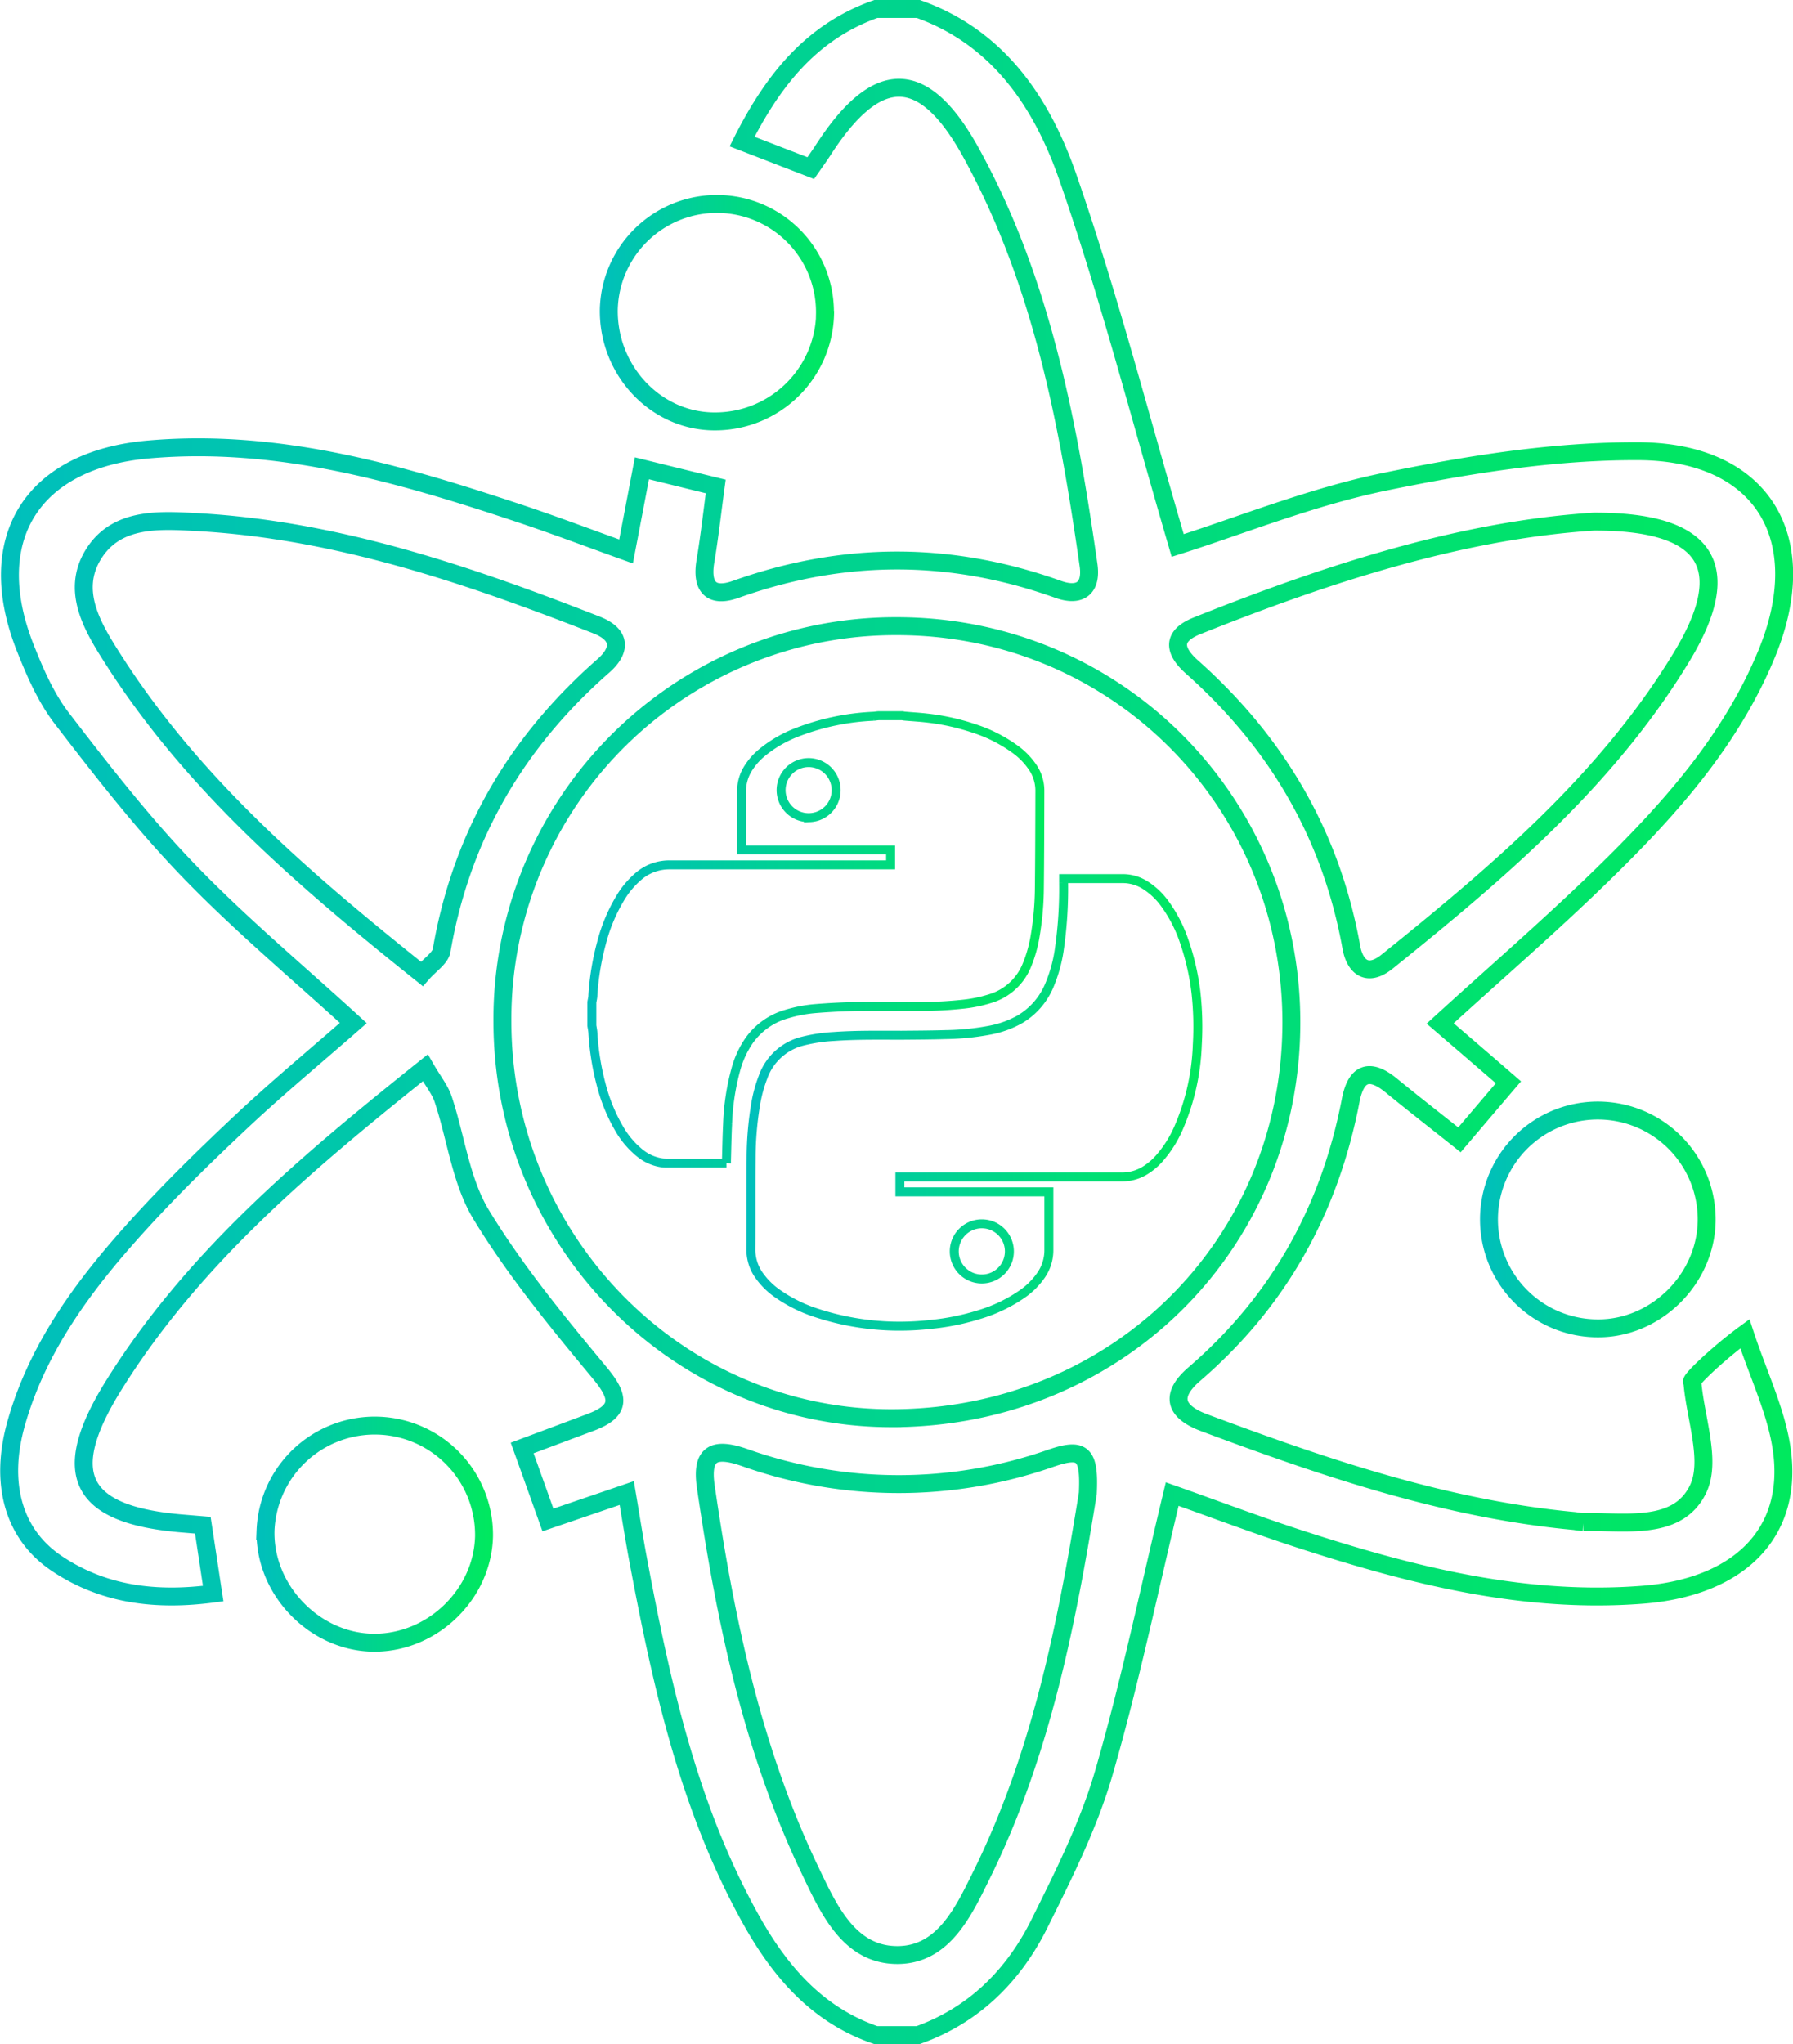 <svg id="Camada_1" data-name="Camada 1" xmlns="http://www.w3.org/2000/svg" xmlns:xlink="http://www.w3.org/1999/xlink" viewBox="0 0 400.1 456"><defs><style>.cls-1,.cls-2,.cls-3,.cls-4,.cls-5,.cls-6{fill:none;stroke-miterlimit:10;}.cls-1,.cls-2,.cls-3,.cls-4{stroke-width:4px;}.cls-1{stroke:url(#Gradiente_sem_nome_167);}.cls-2{stroke:url(#Gradiente_sem_nome_167-2);}.cls-3{stroke:url(#Gradiente_sem_nome_167-3);}.cls-4{stroke:url(#Gradiente_sem_nome_167-4);}.cls-5,.cls-6{stroke-width:2px;}.cls-5{stroke:url(#Gradiente_sem_nome_167-5);}.cls-6{stroke:url(#Gradiente_sem_nome_167-6);}</style><linearGradient id="Gradiente_sem_nome_167" x1="49.7" y1="250" x2="449.8" y2="250" gradientUnits="userSpaceOnUse"><stop offset="0" stop-color="#00bfbc"/><stop offset="1" stop-color="#00e95e"/></linearGradient><linearGradient id="Gradiente_sem_nome_167-2" x1="106.95" y1="364.1" x2="159.71" y2="364.1" xlink:href="#Gradiente_sem_nome_167"/><linearGradient id="Gradiente_sem_nome_167-3" x1="183.58" y1="91.74" x2="235.82" y2="91.74" xlink:href="#Gradiente_sem_nome_167"/><linearGradient id="Gradiente_sem_nome_167-4" x1="380.1" y1="294.03" x2="432.54" y2="294.03" xlink:href="#Gradiente_sem_nome_167"/><linearGradient id="Gradiente_sem_nome_167-5" x1="216.23" y1="267.91" x2="318" y2="267.91" xlink:href="#Gradiente_sem_nome_167"/><linearGradient id="Gradiente_sem_nome_167-6" x1="180.81" y1="231.51" x2="282.72" y2="231.51" xlink:href="#Gradiente_sem_nome_167"/></defs><path class="cls-1" d="M439.06,319.52c-6,4.39-12.59,10.69-11.72,10.76.66,8.08,4.31,17.59,1.28,23.89-4.54,9.44-16.3,7.17-25.64,7.35a16.73,16.73,0,0,1-1.87-.22c-28.81-2.67-55.85-11.92-82.71-21.94-6.69-2.5-7.6-6.18-2.19-10.84,18.87-16.24,30.2-36.72,34.89-61.06,1.16-6,4.07-7.4,9.06-3.31s10.12,8.07,15.21,12.12c4.06-4.77,7.43-8.74,10.93-12.84-5.35-4.64-10.31-8.89-15.24-13.13,12.23-11.16,24.37-21.65,35.87-32.83,14.94-14.52,28.9-30,37-49.64,10.58-25.67-.85-45.05-28.59-45.18-18.93-.08-38.13,3-56.76,6.84-16.39,3.39-32.17,9.8-46.08,14.19-8.12-27.62-15.19-55.3-24.53-82.18-5.7-16.38-15.38-31.13-33.36-37.5h-9.46c-14.6,5.14-23.15,16.28-29.86,29.58l15.32,5.92c1-1.44,1.91-2.69,2.76-4,12-18.59,22.41-18.73,33.06.64,15.69,28.56,21.63,60.08,26.17,91.91.76,5.34-2.08,7.1-6.75,5.43-24.06-8.62-48-8.57-72,0-5.41,1.93-7.7-.51-6.75-6.22.93-5.49,1.53-11,2.31-16.74-5.9-1.44-11.14-2.74-16.47-4.05-1.23,6.47-2.33,12.24-3.54,18.54-8.23-2.95-15.83-5.83-23.53-8.4-27-9-54.11-16.87-83-14.35-26.08,2.27-37.15,20-27.52,44.29,2.19,5.52,4.65,11.19,8.25,15.83,9,11.69,18.11,23.43,28.35,34,11.48,11.88,24.24,22.53,36.59,33.83-8.47,7.42-16.94,14.43-25,22s-15.93,15.26-23.32,23.43c-11.65,12.88-22.05,26.71-26.9,43.82-3.8,13.39-.68,24.76,9,31.27,10.61,7.14,22.45,8.41,34.95,6.75-.85-5.6-1.57-10.44-2.31-15.25l-4.31-.36c-23.09-1.85-28-10.76-15.75-30.56,17.68-28.54,43-49.76,69.71-71.11,1.72,3,3.29,4.88,4,7.06,2.87,8.62,3.93,18.27,8.52,25.79,7.59,12.47,17,23.89,26.39,35.2,4.4,5.29,4.93,8.4-1.93,11L166.22,345c2.06,5.73,3.87,10.82,5.75,16.06l17.59-6c.94,5.56,1.66,10.2,2.53,14.83,5.16,27.54,11.14,54.83,24.85,79.7,6.51,11.82,14.85,21.8,28.18,26.38h9.46c12.52-4.48,21.31-13.3,27.06-24.85,5.43-10.93,11-22,14.39-33.7,5.9-20.35,10.19-41.17,15.24-62.13,9.27,3.27,18.65,6.83,28.18,9.93,24.93,8.11,50.16,14.6,76.77,12.52,21.33-1.66,33.57-13.54,31.13-32C446.21,337.09,442.09,328.77,439.06,319.52ZM316.89,161.57c29.24-11.69,59-21.32,88.43-23.21,25.52-.11,31.76,10.06,19.73,30-16.7,27.63-41,48.17-65.81,68.14-4.54,3.65-7.23,1.06-8-3.22-4.52-25.11-16.68-45.74-35.68-62.6C312,167.47,310.73,164,316.89,161.57ZM148.25,234c-.28,1.74-2.57,3.14-4.41,5.26-26.06-20.83-50.85-42-68.76-70-4.56-7.11-9.68-15.32-4.52-23.64s14.85-7.6,23.19-7.15c31.13,1.74,60.23,11.67,89,22.92,5.92,2.31,5.24,5.94,1.59,9.14C164.88,187.59,152.66,208.51,148.25,234ZM292.44,355.15c-4.52,27.86-10.12,57.49-23.6,84.88-4,8.09-8.46,18-18.77,18.08-10.79.09-15.37-10.06-19.42-18.5-13.07-27.17-19.12-56.34-23.45-85.95-1.13-7.68,2-8.83,8.59-6.55a102.7,102.7,0,0,0,68.46.16C291.3,344.86,292.87,346.19,292.44,355.15Zm-43.63-16.79c-47.91.11-86.94-39.59-87-88.44a87.68,87.68,0,0,1,88.05-88.24c49,0,88,39.26,88,88.4C337.83,299.61,298.89,338.23,248.81,338.36Z" transform="translate(-49.7 -22)"/><path class="cls-2" d="M157.71,364.68c-.3,12.94-11.46,23.76-24.46,23.76-13.23,0-24.62-11.71-24.3-25a24.39,24.39,0,0,1,48.76,1.21Z" transform="translate(-49.7 -22)"/><path class="cls-3" d="M233.81,92.2A24.54,24.54,0,0,1,209.55,116c-13.24.22-24.17-11.14-24-24.93a24.12,24.12,0,1,1,48.23,1.1Z" transform="translate(-49.7 -22)"/><path class="cls-4" d="M430.53,294.63c-.36,13-11.57,23.83-24.43,23.68a24.29,24.29,0,1,1,24.43-23.68Z" transform="translate(-49.7 -22)"/><path class="cls-5" d="M316.57,243.41a54.92,54.92,0,0,0-2.66-11.54,31.15,31.15,0,0,0-4.4-8.44,15.93,15.93,0,0,0-4-3.81,9.39,9.39,0,0,0-5.12-1.63c-4.27,0-8.53,0-12.8,0-.17,0-.33,0-.55,0v1A94,94,0,0,1,286,234.31a32.44,32.44,0,0,1-2.08,7.35,15.88,15.88,0,0,1-6.61,7.7,21.88,21.88,0,0,1-6.68,2.43,57.25,57.25,0,0,1-9.93,1c-3.27.1-6.55.11-9.82.14-5.06,0-10.13-.09-15.19.28a36.28,36.28,0,0,0-6.72,1,12.59,12.59,0,0,0-9,8.05,30.86,30.86,0,0,0-1.66,6.13,73.51,73.51,0,0,0-1,12c-.06,6.78,0,13.56-.05,20.34a9.88,9.88,0,0,0,2,6,16.48,16.48,0,0,0,3.78,3.72,32.45,32.45,0,0,0,8.91,4.44A59.21,59.21,0,0,0,249,317.81a62,62,0,0,0,8.5-.39,53.52,53.52,0,0,0,10.91-2.24,33.83,33.83,0,0,0,9.32-4.48,16.48,16.48,0,0,0,4.23-4.18,9.76,9.76,0,0,0,1.79-5.73c0-4.05,0-8.09,0-12.15v-.77H250.51c0-1,0-1.91,0-2.81,0-.15,0-.3,0-.52h.92q24.33,0,48.66,0a9.7,9.7,0,0,0,5.33-1.58,14.26,14.26,0,0,0,2.95-2.53,25.83,25.83,0,0,0,4.38-6.95,51,51,0,0,0,4.12-18.39A69.08,69.08,0,0,0,316.57,243.41ZM268.78,295a6.15,6.15,0,1,1-6.14,6.16A6.15,6.15,0,0,1,268.78,295Z" transform="translate(-49.7 -22)"/><path class="cls-6" d="M280.12,193.14a16,16,0,0,0-3.9-4,32.41,32.41,0,0,0-9.1-4.62,50.39,50.39,0,0,0-10.63-2.35c-1.63-.19-3.27-.28-4.92-.42a3.31,3.31,0,0,1-.5-.09h-5.19c-.4,0-.81.09-1.22.12a53.71,53.71,0,0,0-17.25,3.63,28.06,28.06,0,0,0-7.76,4.55,14.5,14.5,0,0,0-3.12,3.63,9.45,9.45,0,0,0-1.35,4.87c0,4.14,0,8.27,0,12.41v.73h33.25v3.33H222.91c-7.93,0-15.86,0-23.78,0a10.47,10.47,0,0,0-6.87,2.48,19.36,19.36,0,0,0-4.2,5,37.64,37.64,0,0,0-4.15,10A58.72,58.72,0,0,0,182,244c0,.53-.15,1.06-.23,1.59v5.2c.08.53.2,1.06.23,1.59a58.35,58.35,0,0,0,1.86,11.59,38.14,38.14,0,0,0,3.92,9.65,19.55,19.55,0,0,0,4.54,5.46,10.19,10.19,0,0,0,5.14,2.32,7.88,7.88,0,0,0,1,.05h13.34a3.88,3.88,0,0,0,0-.43c.08-2.77.12-5.54.26-8.31A52.76,52.76,0,0,1,214,260.2a21.06,21.06,0,0,1,2.81-6,15.41,15.41,0,0,1,8.46-6,30.48,30.48,0,0,1,6-1.18,145.84,145.84,0,0,1,14.93-.5c3,0,6,0,9,0a90.35,90.35,0,0,0,9.59-.53,30.38,30.38,0,0,0,6-1.27,12.7,12.7,0,0,0,8-7.28,29.66,29.66,0,0,0,1.93-6.86,66.12,66.12,0,0,0,.91-10.41c.08-7.27.09-14.54.11-21.82A9.24,9.24,0,0,0,280.12,193.14Zm-50,11.25a6.14,6.14,0,1,1,6.16-6.12A6.12,6.12,0,0,1,230.13,204.39Z" transform="translate(-49.7 -22)"/></svg>